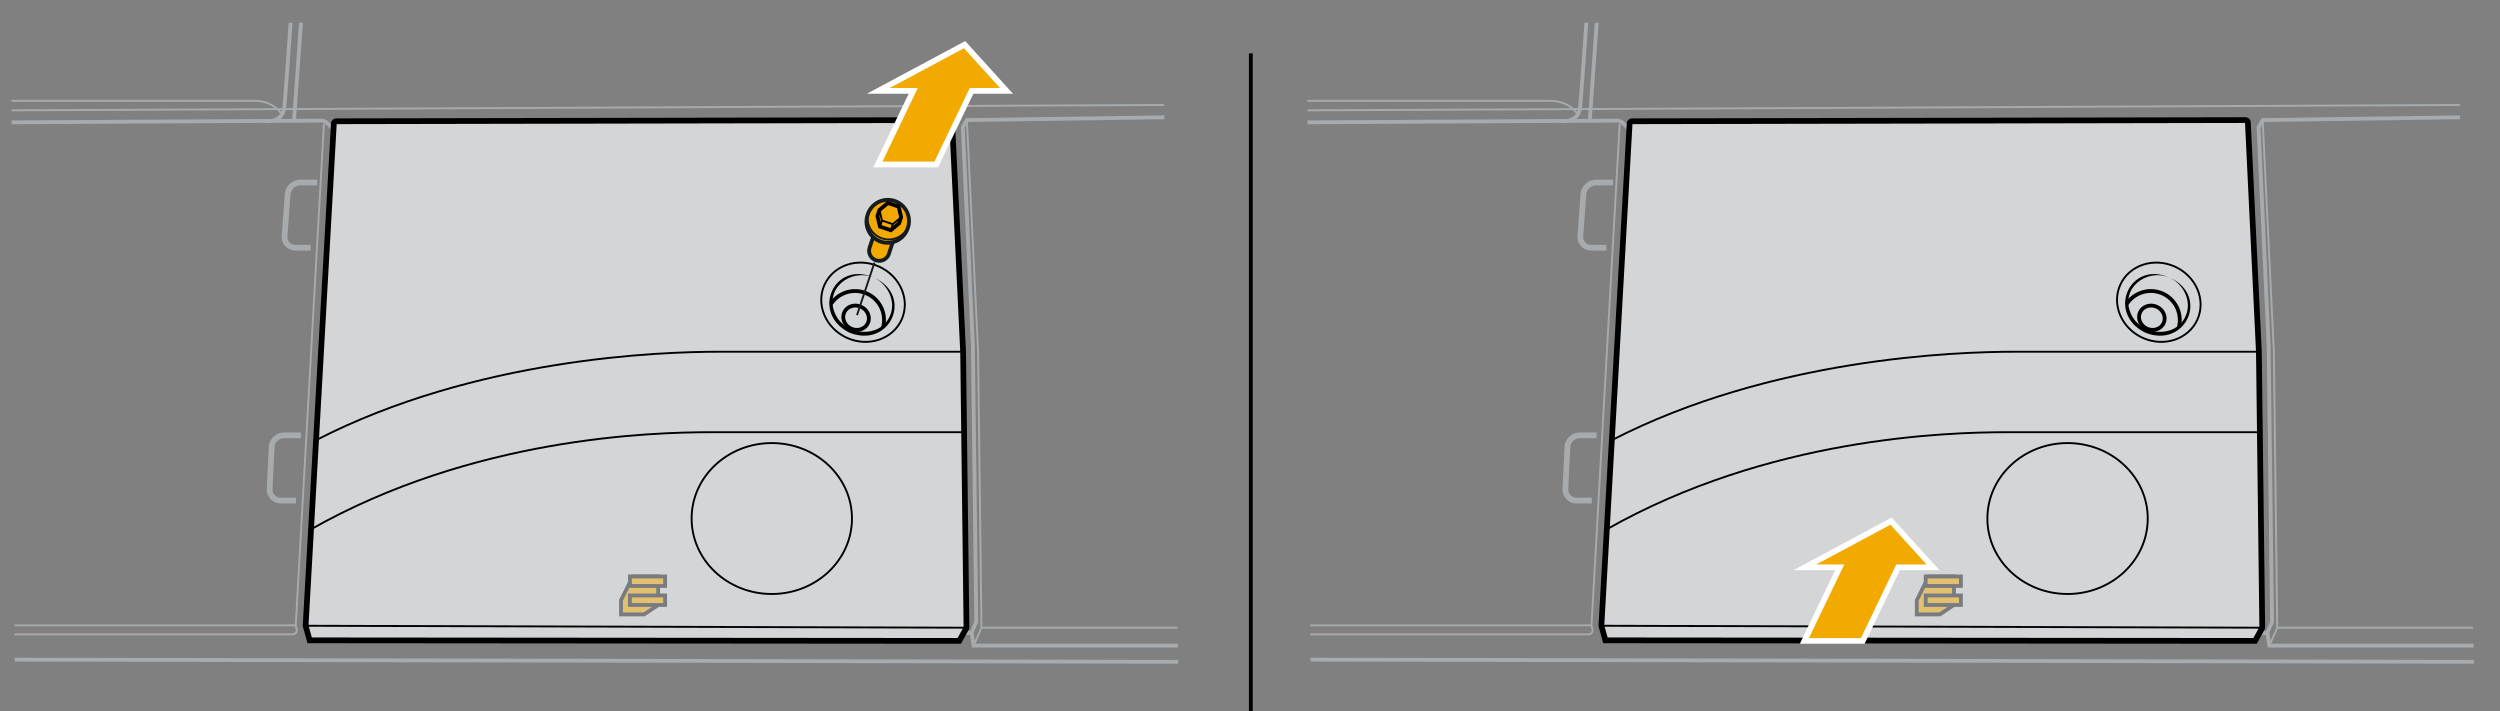 <svg xmlns="http://www.w3.org/2000/svg" xmlns:xlink="http://www.w3.org/1999/xlink" width="654" height="186" viewBox="0 0 654 186"><rect x="0" y="0" width="654" height="186" fill="#808080" stroke="none"/><defs><clipPath id="fd114f7d-2565-4e03-8184-08fb9eff4a8e"><polygon points="308.557 185.906 3.928 185.906 2.901 5.953 303.964 5.953 308.557 185.906" style="fill:none"/></clipPath><clipPath id="a0cdae6c-33e0-404d-9c19-7bb7cb77d0a1"><polygon points="647.53 185.906 342.901 185.906 341.874 5.953 642.938 5.953 647.53 185.906" style="fill:none"/></clipPath></defs><g id="b70a54b0-8cec-46a2-b86b-2751c8b65287" data-name="annotations"><g style="clip-path:url(#fd114f7d-2565-4e03-8184-08fb9eff4a8e)"><line x1="366.01" y1="173.241" x2="-4.715" y2="172.547" style="fill:none;stroke:#a7abae;stroke-miterlimit:10"/><polyline points="253.924 166.055 255.391 162.702 254.51 90.508 251.868 33.311 252.934 31.409 431.088 28.915" style="fill:none;stroke:#a7abae;stroke-miterlimit:10"/><polyline points="252.236 165.574 254.194 165.574 254.696 168.902 430.97 168.902" style="fill:none;stroke:#a7abae;stroke-miterlimit:10"/><polyline points="252.934 31.409 255.87 92.012 256.75 164.206 254.696 168.902" style="fill:none;stroke:#a7abae;stroke-miterlimit:10;stroke-width:0.5px"/><line x1="256.75" y1="164.206" x2="430.358" y2="164.206" style="fill:none;stroke:#a7abae;stroke-miterlimit:10;stroke-width:0.5px"/><path d="M422.75,173.158c-.165,7.54-.494,10.023-5.838,14.299s-14.718,10.525-18.994,16.116-5.756,7.236-8.222,8.88-18.912,10.525-28.121,12.498" style="fill:none;stroke:#a7abae;stroke-miterlimit:10"/><path d="M425.187,173.231c-.164,7.54-.494,10.787-5.838,15.062s-14.718,10.525-18.994,16.116-5.756,7.236-8.222,8.88-18.912,10.525-28.121,12.498" style="fill:none;stroke:#a7abae;stroke-miterlimit:10;stroke-width:0.5px"/><path d="M84.74,32.355l-7.377,131.231a.672.672,0,0,0,.024.218l.214.769a1.087,1.087,0,0,1-1.047,1.378H.215" style="fill:none;stroke:#a7abae;stroke-miterlimit:10;stroke-width:0.5px"/><path d="M87.25,33.843,85.537,32.172a2.174,2.174,0,0,0-1.544-.617L-1.05,32.027" style="fill:none;stroke:#a7abae;stroke-miterlimit:10"/><path d="M69.841,31.726c2.35,0,4.2-.988,4.536-3.59S78.07-23.495,78.07-23.495" style="fill:none;stroke:#a7abae;stroke-miterlimit:10"/><path d="M73.742,29.976s-1.857-3.603-7.285-3.603H-9.951" style="fill:none;stroke:#a7abae;stroke-miterlimit:10;stroke-width:0.5px"/><line x1="80.505" y1="-18.681" x2="76.895" y2="31.726" style="fill:none;stroke:#a7abae;stroke-miterlimit:10"/><line x1="-8.899" y1="28.921" x2="325.71" y2="27.355" style="fill:none;stroke:#a7abae;stroke-miterlimit:10;stroke-width:0.5px"/><path d="M81.005,167.511h0l-1.025-3.707a.669.669,0,0,1-.024-.218l7.377-131.231a.671.671,0,0,1,.663-.633l160.4-.308a.67.67,0,0,1,.674.613l2.88,59.96c.001.016.002.033.002.049l.878,72.025a.671.671,0,0,1-.056.277l-1.821,3.321Z" style="fill:#d3d5d6;stroke:#000001;stroke-miterlimit:10;stroke-width:1.5px"/><ellipse cx="225.769" cy="79.063" rx="10.224" ry="11.068" transform="translate(61.128 252.603) rotate(-65.807)" style="fill:none;stroke:#000001;stroke-miterlimit:10;stroke-width:0.5px"/><path d="M228.66,72.628c10.478,4.782,4.133,18.665-6.462,14.383-10.243-5.078-4.069-19.044,6.462-14.383-6.195-2.569-13.111,2.914-10.188,9.448,2.46,5.675,11.473,6.655,14.248.745,1.847-3.767-.395-8.416-4.061-10.194Z" style="fill:#000001"/><path d="M231.006,85.635a7.568,7.568,0,0,0-13.627-6.111" style="fill:none;stroke:#000001;stroke-miterlimit:10"/><ellipse cx="223.948" cy="83.115" rx="3.14" ry="3.399" transform="translate(56.358 253.334) rotate(-65.807)" style="fill:none;stroke:#000001;stroke-miterlimit:10"/><path d="M251.954,92.012H188.137c-15.3,0-63.714,1.612-105.554,23.183" style="fill:none;stroke:#000001;stroke-miterlimit:10;stroke-width:0.5px"/><path d="M252.211,113.062H186.198c-15.946,0-62.511,1.367-104.952,25.465" style="fill:none;stroke:#000001;stroke-miterlimit:10;stroke-width:0.5px"/><line x1="252.834" y1="164.206" x2="79.951" y2="163.697" style="fill:none;stroke:#000001;stroke-miterlimit:10;stroke-width:0.5px"/><ellipse cx="201.9" cy="135.647" rx="20.974" ry="19.74" style="fill:none;stroke:#000001;stroke-miterlimit:10;stroke-width:0.5px"/><line x1="77.363" y1="163.587" x2="-3.668" y2="163.587" style="fill:none;stroke:#a7abae;stroke-miterlimit:10;stroke-width:0.5px"/><g style="opacity:0.48"><polygon points="172.187 158.264 168.488 160.726 162.459 160.726 162.459 157.02 165.554 150.802 172.187 150.802 172.187 158.264" style="fill:#f2a900;stroke:#141b21;stroke-miterlimit:10"/><rect x="164.789" y="155.776" width="9.211" height="2.487" transform="translate(338.789 314.04) rotate(-180)" style="fill:#f2a900;stroke:#141b21;stroke-miterlimit:10"/><rect x="164.789" y="150.802" width="9.211" height="2.487" transform="translate(338.789 304.091) rotate(-180)" style="fill:#f2a900;stroke:#141b21;stroke-miterlimit:10"/></g><path d="M227.447,64.911a2.654,2.654,0,0,0,5.026,1.669l2.565-7.724a2.654,2.654,0,0,0-5.026-1.669Z" style="fill:#f2a900;stroke:#141b21;stroke-miterlimit:10"/><line x1="224.193" y1="82.435" x2="228.754" y2="68.7" style="fill:#f2a900;stroke:#141b21;stroke-miterlimit:10;stroke-width:0.5px"/><path d="M237.336,60.069a5.539,5.539,0,0,1-10.49-3.483l.287-.865a5.539,5.539,0,0,1,10.489,3.483Z" style="fill:#f2a900;stroke:#141b21;stroke-miterlimit:10"/><path d="M227.134,55.721a5.539,5.539,0,0,0,10.489,3.483" style="fill:none;stroke:#141b21;stroke-miterlimit:10;stroke-width:0.5px"/><polygon points="230.069 54.931 232.25 53.106 235.088 54.048 235.744 56.815 235.216 58.405 233.035 60.23 230.197 59.287 229.541 56.52 230.069 54.931" style="fill:none;stroke:#000001;stroke-miterlimit:10"/><polyline points="235.744 56.815 233.563 58.64 230.725 57.698 230.069 54.931" style="fill:none;stroke:#000001;stroke-miterlimit:10;stroke-width:0.5px"/><line x1="233.563" y1="58.64" x2="233.035" y2="60.23" style="fill:none;stroke:#000001;stroke-miterlimit:10;stroke-width:0.5px"/><line x1="230.197" y1="59.287" x2="230.725" y2="57.698" style="fill:none;stroke:#000001;stroke-miterlimit:10;stroke-width:0.5px"/><polygon points="244.924 43.027 254.169 23.764 263.294 23.764 252.334 11.683 229.777 23.764 238.903 23.764 229.658 43.027 244.924 43.027" style="fill:#f2a900;stroke:#fff;stroke-miterlimit:10;stroke-width:1.5px"/></g><line x1="327.215" y1="13.963" x2="327.215" y2="190.189" style="fill:none;stroke:#000001;stroke-miterlimit:10"/><path d="M82.974,47.748H78.568a3.381,3.381,0,0,0-3.317,3.089l-.805,10.88a2.829,2.829,0,0,0,2.86,3.089h3.958" style="fill:none;stroke:#a7abae;stroke-miterlimit:10;stroke-width:1.5px"/><path d="M78.706,113.889H74.3a3.276,3.276,0,0,0-3.238,3.089l-.527,10.881a2.915,2.915,0,0,0,2.939,3.089h3.958" style="fill:none;stroke:#a7abae;stroke-miterlimit:10;stroke-width:1.5px"/><g style="clip-path:url(#a0cdae6c-33e0-404d-9c19-7bb7cb77d0a1)"><line x1="704.983" y1="173.241" x2="334.258" y2="172.547" style="fill:none;stroke:#a7abae;stroke-miterlimit:10"/><polyline points="592.897 166.055 594.364 162.702 593.484 90.508 590.841 33.311 591.907 31.409 770.062 28.915" style="fill:none;stroke:#a7abae;stroke-miterlimit:10"/><polyline points="591.209 165.574 593.167 165.574 593.669 168.902 769.943 168.902" style="fill:none;stroke:#a7abae;stroke-miterlimit:10"/><polyline points="591.907 31.409 594.843 92.012 595.723 164.206 593.669 168.902" style="fill:none;stroke:#a7abae;stroke-miterlimit:10;stroke-width:0.5px"/><line x1="595.723" y1="164.206" x2="769.331" y2="164.206" style="fill:none;stroke:#a7abae;stroke-miterlimit:10;stroke-width:0.5px"/><path d="M423.713,32.355l-7.377,131.231a.672.672,0,0,0,.024.218l.214.769a1.087,1.087,0,0,1-1.047,1.378H339.188" style="fill:none;stroke:#a7abae;stroke-miterlimit:10;stroke-width:0.5px"/><path d="M426.224,33.843,424.51,32.172a2.174,2.174,0,0,0-1.544-.617l-85.042.472" style="fill:none;stroke:#a7abae;stroke-miterlimit:10"/><path d="M408.814,31.726c2.35,0,4.2-.988,4.536-3.59s3.694-51.631,3.694-51.631" style="fill:none;stroke:#a7abae;stroke-miterlimit:10"/><path d="M412.715,29.976s-1.857-3.603-7.285-3.603H329.022" style="fill:none;stroke:#a7abae;stroke-miterlimit:10;stroke-width:0.5px"/><line x1="419.478" y1="-18.681" x2="415.868" y2="31.726" style="fill:none;stroke:#a7abae;stroke-miterlimit:10"/><line x1="330.074" y1="28.921" x2="664.683" y2="27.355" style="fill:none;stroke:#a7abae;stroke-miterlimit:10;stroke-width:0.5px"/><path d="M419.979,167.511h0l-1.025-3.707a.669.669,0,0,1-.024-.218l7.377-131.231a.671.671,0,0,1,.663-.633l160.4-.308a.67.67,0,0,1,.674.613l2.88,59.96c.001.016.002.033.002.049l.878,72.025a.671.671,0,0,1-.056.277l-1.821,3.321Z" style="fill:#d3d5d6;stroke:#000001;stroke-miterlimit:10;stroke-width:1.5px"/><ellipse cx="564.742" cy="79.063" rx="10.224" ry="11.068" transform="translate(261.189 561.805) rotate(-65.807)" style="fill:none;stroke:#000001;stroke-miterlimit:10;stroke-width:0.5px"/><path d="M567.633,72.628c10.478,4.782,4.133,18.665-6.462,14.383-10.243-5.078-4.069-19.044,6.462-14.383-6.195-2.569-13.111,2.914-10.188,9.448,2.46,5.675,11.473,6.655,14.248.745,1.847-3.767-.395-8.416-4.061-10.194Z" style="fill:#000001"/><path d="M569.979,85.635a7.568,7.568,0,0,0-13.627-6.111" style="fill:none;stroke:#000001;stroke-miterlimit:10"/><ellipse cx="562.922" cy="83.115" rx="3.14" ry="3.399" transform="translate(256.418 562.536) rotate(-65.807)" style="fill:none;stroke:#000001;stroke-miterlimit:10"/><path d="M590.927,92.012H527.11c-15.3,0-63.714,1.612-105.554,23.183" style="fill:none;stroke:#000001;stroke-miterlimit:10;stroke-width:0.5px"/><path d="M591.184,113.062H525.171c-15.946,0-62.511,1.367-104.952,25.465" style="fill:none;stroke:#000001;stroke-miterlimit:10;stroke-width:0.5px"/><line x1="591.808" y1="164.206" x2="418.924" y2="163.697" style="fill:none;stroke:#000001;stroke-miterlimit:10;stroke-width:0.5px"/><ellipse cx="540.874" cy="135.647" rx="20.974" ry="19.74" style="fill:none;stroke:#000001;stroke-miterlimit:10;stroke-width:0.5px"/><line x1="416.336" y1="163.587" x2="335.305" y2="163.587" style="fill:none;stroke:#a7abae;stroke-miterlimit:10;stroke-width:0.5px"/><g style="opacity:0.48"><polygon points="511.16 158.264 507.461 160.726 501.432 160.726 501.432 157.02 504.527 150.802 511.16 150.802 511.16 158.264" style="fill:#f2a900;stroke:#141b21;stroke-miterlimit:10"/><rect x="503.762" y="155.776" width="9.211" height="2.487" transform="translate(1016.735 314.04) rotate(-180)" style="fill:#f2a900;stroke:#141b21;stroke-miterlimit:10"/><rect x="503.762" y="150.802" width="9.211" height="2.487" transform="translate(1016.735 304.091) rotate(-180)" style="fill:#f2a900;stroke:#141b21;stroke-miterlimit:10"/></g><polygon points="487.294 167.674 496.539 148.411 505.664 148.411 494.703 136.33 472.147 148.411 481.273 148.411 472.028 167.674 487.294 167.674" style="fill:#f2a900;stroke:#fff;stroke-miterlimit:10;stroke-width:1.5px"/></g><path d="M421.947,47.748H417.541a3.381,3.381,0,0,0-3.317,3.089l-.805,10.88a2.829,2.829,0,0,0,2.86,3.089h3.958" style="fill:none;stroke:#a7abae;stroke-miterlimit:10;stroke-width:1.5px"/><path d="M417.679,113.889h-4.406a3.276,3.276,0,0,0-3.238,3.089l-.527,10.881a2.915,2.915,0,0,0,2.939,3.089h3.958" style="fill:none;stroke:#a7abae;stroke-miterlimit:10;stroke-width:1.5px"/></g></svg>